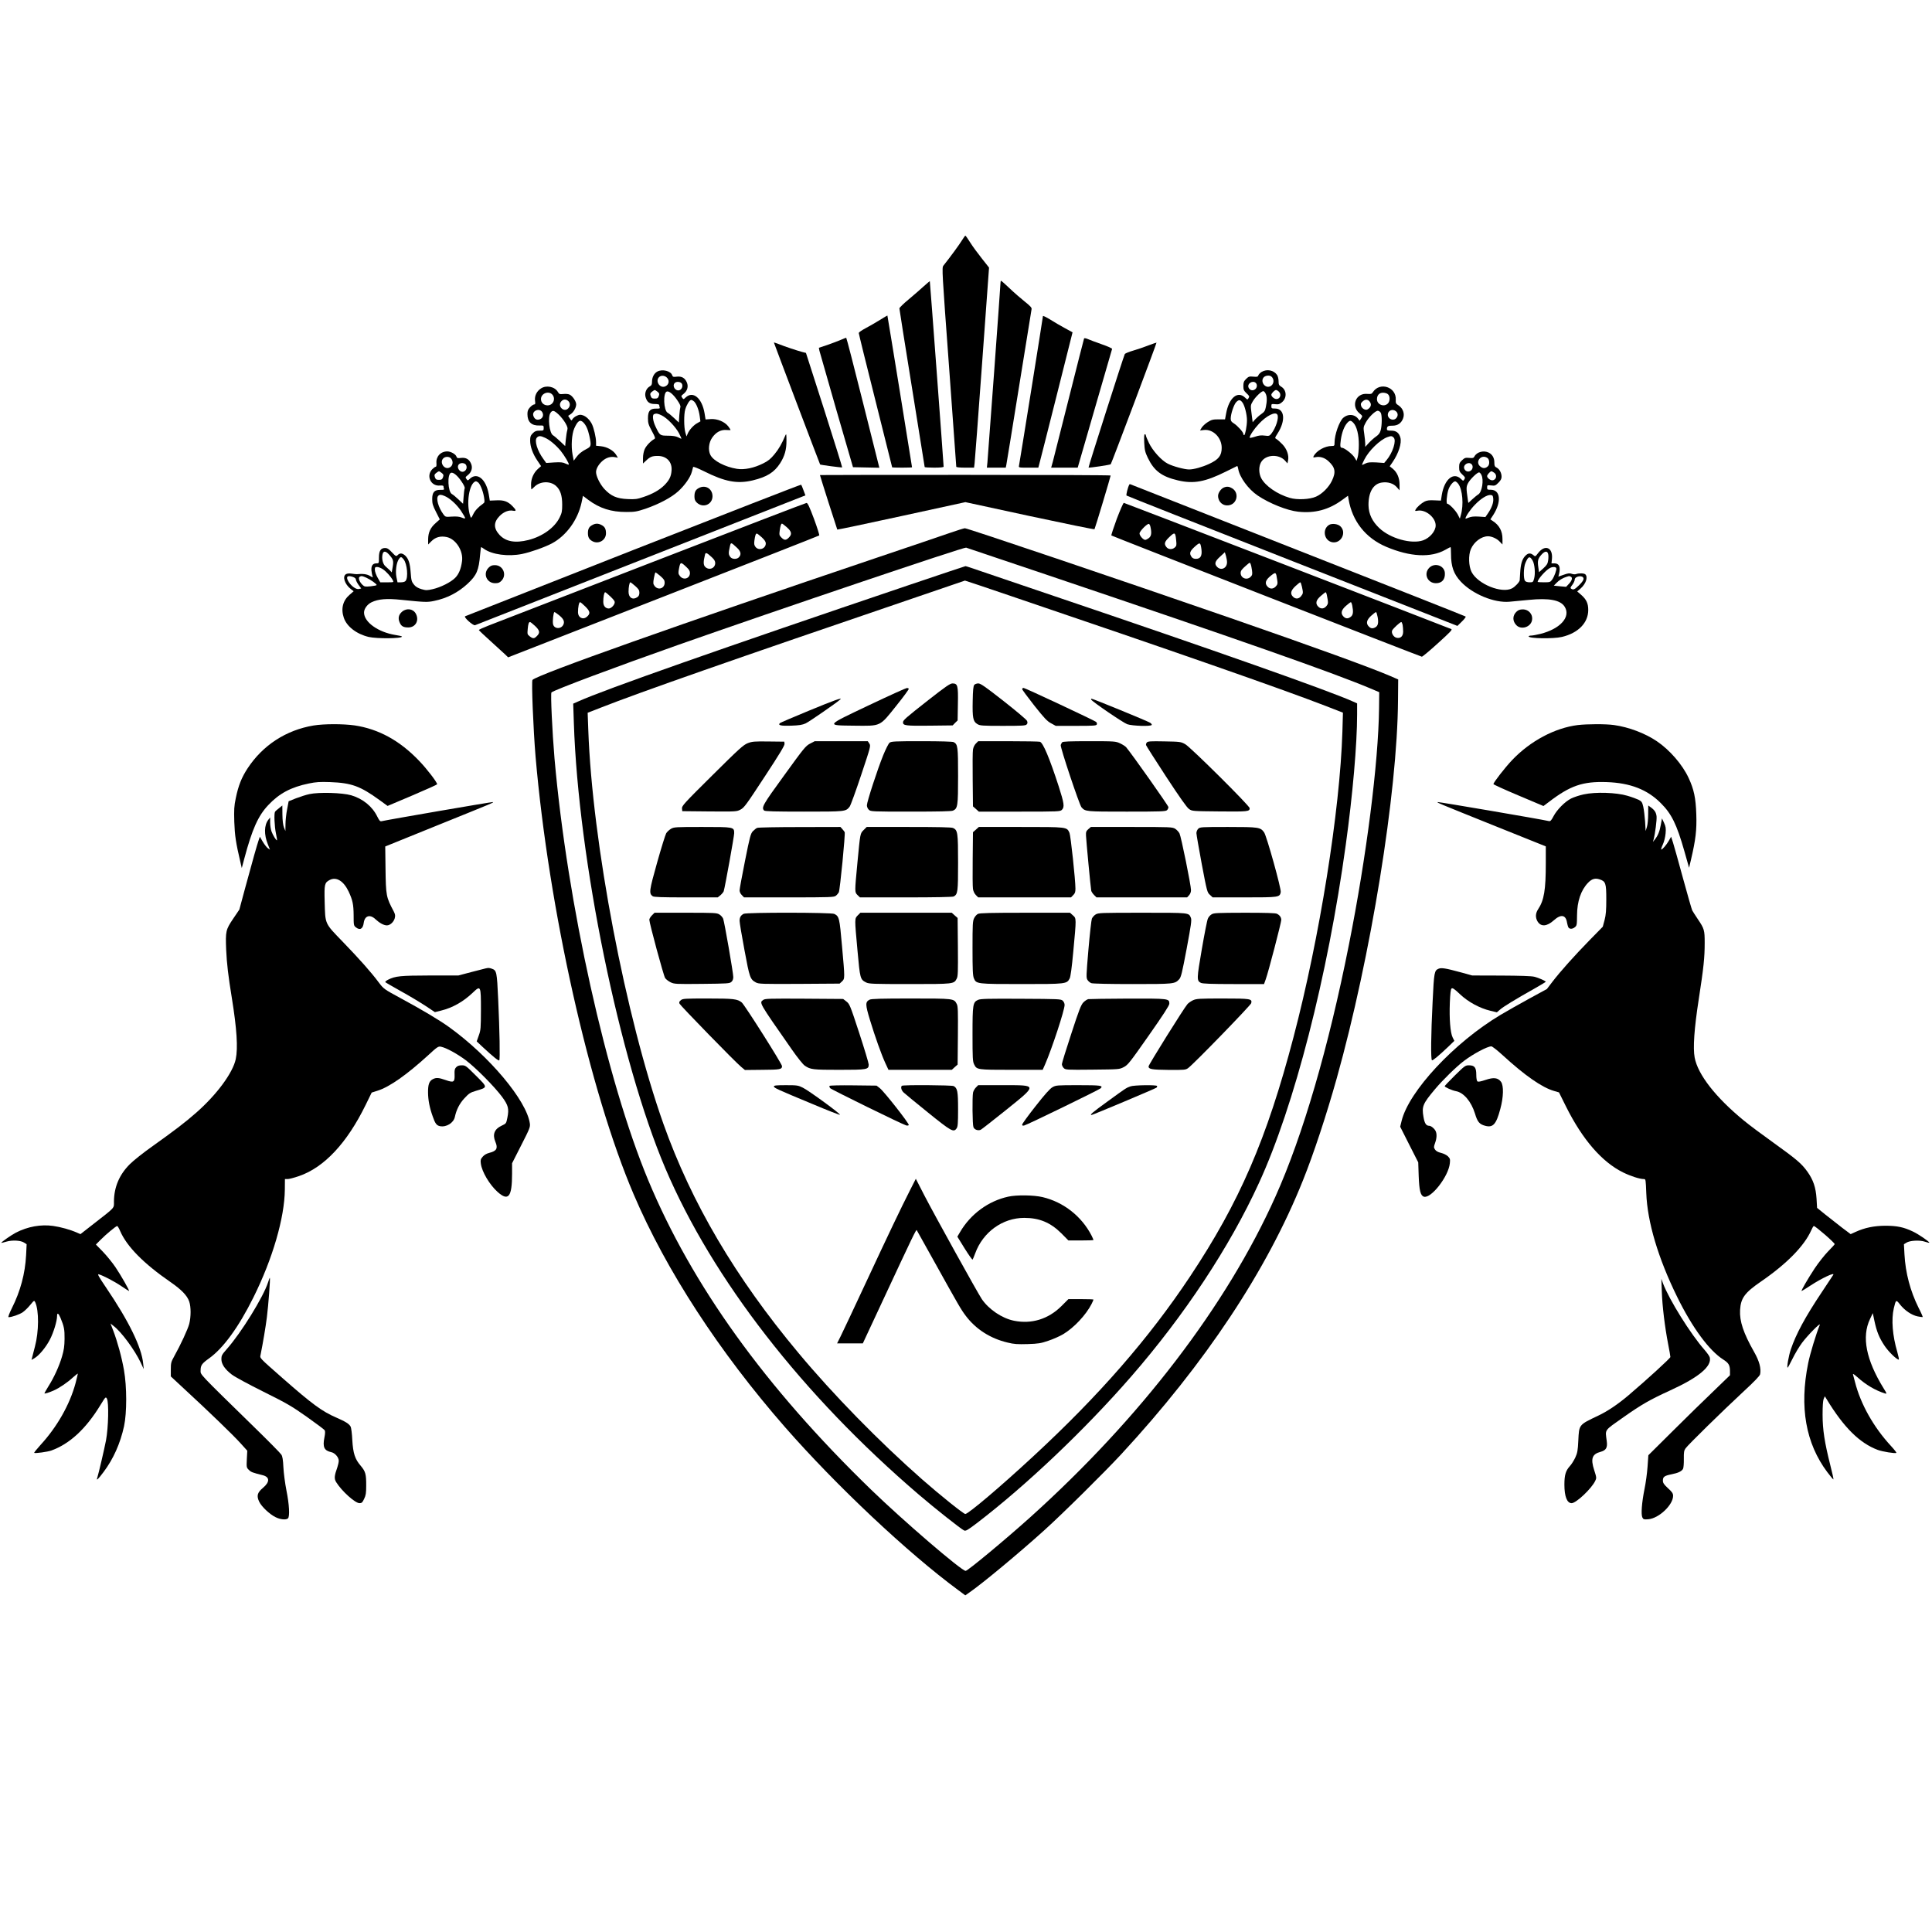 <?xml version="1.0" encoding="UTF-8" standalone="no"?>
<svg
   version="1.0"
   width="2140pt"
   height="2140pt"
   viewBox="0 0 2140 2140"
   preserveAspectRatio="xMidYMid"
   id="svg81"
   sodipodi:docname="atcoder-logo.svg"
   inkscape:version="1.4.1 (93de688d07, 2025-03-30)"
   xmlns:inkscape="http://www.inkscape.org/namespaces/inkscape"
   xmlns:sodipodi="http://sodipodi.sourceforge.net/DTD/sodipodi-0.dtd"
   xmlns="http://www.w3.org/2000/svg"
   xmlns:svg="http://www.w3.org/2000/svg">
  <defs
     id="defs81" />
  <sodipodi:namedview
     id="namedview81"
     pagecolor="#ffffff"
     bordercolor="#000000"
     borderopacity="0.25"
     inkscape:showpageshadow="2"
     inkscape:pageopacity="0.0"
     inkscape:pagecheckerboard="0"
     inkscape:deskcolor="#d1d1d1"
     inkscape:document-units="pt"
     inkscape:zoom="0.21557121"
     inkscape:cx="1152.7514"
     inkscape:cy="1449.637"
     inkscape:window-width="1896"
     inkscape:window-height="1116"
     inkscape:window-x="0"
     inkscape:window-y="0"
     inkscape:window-maximized="1"
     inkscape:current-layer="svg81" />
  <g
     transform="matrix(0.1,0,0,-0.1,-186.778,2228)"
     fill="#000000"
     stroke="none"
     id="g81">
    <path
       d="m 12523,19618 c -26,-44 -134,-191 -206,-281 -17,-22 -15,-61 63,-1120 44,-603 80,-1101 80,-1107 0,-6 39,-10 99,-10 h 98 l 6,48 c 3,26 41,524 83,1107 l 77,1061 -79,100 c -44,55 -102,134 -129,177 -26,42 -51,77 -54,77 -4,0 -20,-24 -38,-52 z"
       id="path1" />
    <path
       d="m 12100,19109 c -36,-33 -111,-98 -167,-145 -57,-47 -103,-92 -103,-100 0,-8 63,-406 140,-883 77,-477 140,-871 140,-874 0,-4 47,-7 105,-7 70,0 105,4 105,11 0,26 -151,2053 -153,2055 -1,1 -31,-25 -67,-57 z"
       id="path2" />
    <path
       d="m 12950,19148 c 0,-29 -138,-1918 -145,-1990 l -6,-58 h 105 104 l 6,28 c 3,15 67,405 141,867 74,462 137,849 139,860 4,16 -12,34 -76,85 -44,35 -120,101 -168,147 -48,46 -90,83 -94,83 -3,0 -6,-10 -6,-22 z"
       id="path3" />
    <path
       d="m 11611,18734 c -47,-29 -118,-70 -158,-91 -40,-21 -73,-44 -73,-52 0,-8 83,-345 185,-749 102,-404 185,-737 185,-739 0,-1 50,-3 110,-3 61,0 110,2 110,4 0,10 -271,1680 -273,1681 -1,1 -40,-22 -86,-51 z"
       id="path4" />
    <path
       d="m 13420,18779 c 0,-14 -258,-1624 -265,-1656 -5,-23 -4,-23 104,-23 h 110 l 10,38 c 6,20 91,357 190,749 l 179,712 -86,47 c -48,26 -122,69 -164,96 -43,26 -78,43 -78,37 z"
       id="path5" />
    <path
       d="m 11180,18515 c -30,-13 -97,-38 -148,-56 l -94,-31 6,-32 c 4,-17 89,-314 189,-661 l 183,-630 146,-3 146,-3 -181,721 c -99,396 -183,720 -186,719 -3,0 -31,-11 -61,-24 z"
       id="path6" />
    <path
       d="m 13876,18532 c -2,-4 -77,-298 -166,-652 -89,-355 -170,-675 -180,-712 l -19,-68 h 147 147 l 189,653 c 104,358 190,657 192,662 2,6 -49,29 -113,51 -65,23 -135,49 -155,58 -20,9 -39,12 -42,8 z"
       id="path7" />
    <path
       d="m 10440,18486 c 0,-5 509,-1349 512,-1351 6,-5 240,-36 244,-32 2,2 -87,288 -198,636 l -203,632 -40,10 c -54,14 -198,62 -262,88 -29,11 -53,19 -53,17 z"
       id="path8" />
    <path
       d="m 14588,18454 c -48,-19 -124,-45 -170,-58 -45,-13 -86,-30 -91,-37 -12,-21 -406,-1253 -402,-1258 6,-5 239,29 246,37 9,10 511,1343 507,1347 -1,1 -42,-13 -90,-31 z"
       id="path9" />
    <path
       d="m 9148,18164 c -35,-19 -58,-63 -58,-112 0,-31 -5,-41 -25,-52 -39,-21 -60,-75 -46,-120 16,-55 44,-75 102,-75 31,0 49,-4 49,-12 0,-6 2,-18 5,-26 5,-11 -4,-14 -39,-13 -68,1 -91,-26 -91,-107 0,-54 6,-72 43,-141 38,-70 41,-81 27,-89 -39,-21 -90,-75 -106,-112 -11,-24 -19,-64 -19,-99 v -60 l 33,31 c 46,44 69,53 130,53 100,0 163,-68 153,-166 -5,-64 -26,-104 -79,-158 -54,-54 -132,-98 -232,-131 -70,-24 -92,-27 -175,-23 -120,5 -185,33 -259,113 -48,53 -91,141 -91,186 0,36 27,84 68,121 43,39 93,54 143,44 l 31,-6 -20,33 c -30,48 -99,87 -166,94 l -56,6 v 41 c 0,51 -25,156 -46,199 -24,47 -63,85 -100,97 -27,9 -40,8 -69,-6 -20,-9 -40,-26 -46,-37 -11,-19 -12,-18 -30,9 l -18,28 27,18 c 33,21 62,73 62,109 0,32 -37,89 -70,107 -15,8 -43,11 -71,8 -42,-4 -47,-2 -62,23 -35,59 -128,78 -188,38 -47,-31 -71,-81 -65,-134 5,-35 3,-43 -10,-43 -9,0 -29,-14 -45,-31 -23,-25 -29,-40 -29,-76 0,-86 45,-129 132,-126 47,1 48,0 48,-28 0,-28 -2,-29 -46,-29 -37,0 -51,-5 -75,-29 -24,-25 -29,-37 -29,-80 0,-67 28,-146 80,-223 l 41,-61 -36,-32 c -47,-43 -75,-107 -75,-172 0,-29 2,-53 4,-53 3,0 18,13 34,29 61,61 173,66 237,10 49,-43 70,-107 70,-209 0,-72 -4,-93 -28,-141 -55,-113 -189,-210 -345,-250 -147,-37 -251,-19 -321,56 -68,74 -67,141 2,211 45,45 101,67 148,57 38,-7 37,6 -5,49 -53,54 -95,70 -180,66 l -73,-3 -11,68 c -29,169 -128,251 -210,174 -23,-22 -24,-22 -38,-2 -13,17 -12,21 15,42 42,33 56,81 37,126 -21,50 -56,71 -111,65 -38,-5 -45,-3 -51,14 -8,27 -63,58 -102,58 -74,0 -127,-58 -120,-131 2,-25 -1,-39 -8,-39 -6,0 -23,-12 -37,-26 -73,-73 -18,-192 83,-182 26,2 40,-1 40,-8 0,-7 2,-19 5,-27 5,-11 -4,-14 -39,-13 -67,1 -91,-26 -91,-103 0,-49 7,-72 42,-141 l 42,-83 -46,-41 c -58,-51 -82,-104 -83,-179 v -58 l 35,35 c 46,47 103,62 172,47 102,-23 185,-155 168,-269 -11,-84 -36,-143 -76,-183 -49,-49 -161,-105 -249,-125 -62,-14 -74,-14 -123,0 -37,11 -64,26 -81,47 -29,35 -33,46 -40,144 -7,95 -23,143 -56,177 -33,32 -62,36 -87,10 -17,-17 -20,-16 -64,30 -34,37 -52,48 -75,48 -49,0 -69,-31 -69,-106 0,-63 0,-64 -27,-64 -42,0 -60,-26 -56,-79 3,-25 8,-54 12,-64 7,-16 4,-15 -29,4 -33,20 -80,26 -145,19 -8,0 -33,2 -56,6 -25,4 -50,2 -63,-5 -44,-24 -16,-112 52,-165 l 32,-25 -44,-38 c -76,-65 -99,-155 -65,-256 33,-97 141,-180 275,-212 92,-21 369,-19 369,4 0,4 -34,12 -75,18 -189,31 -345,142 -345,248 0,42 36,91 83,114 75,36 168,44 329,27 263,-27 289,-28 365,-12 141,29 265,93 370,190 101,94 124,148 139,325 4,45 9,81 11,81 3,0 18,-9 34,-21 88,-62 266,-86 419,-55 97,20 249,74 331,117 160,86 286,259 328,451 l 16,76 58,-44 c 125,-94 255,-136 424,-135 92,0 114,4 211,36 150,52 286,124 362,193 71,64 135,155 151,216 6,23 13,46 14,53 2,7 48,-11 119,-46 233,-117 369,-143 541,-102 158,38 239,89 304,190 50,78 71,152 70,250 0,70 -2,81 -11,61 -40,-95 -74,-154 -122,-212 -43,-52 -70,-74 -125,-101 -102,-51 -207,-73 -291,-60 -131,21 -260,88 -293,153 -28,53 -19,138 19,192 42,61 97,90 157,85 26,-2 47,-2 47,1 0,3 -12,21 -26,40 -40,51 -121,85 -193,80 l -58,-4 -11,68 c -29,170 -128,252 -210,175 -23,-22 -24,-22 -38,-2 -13,17 -12,21 15,42 42,33 56,81 37,126 -21,50 -56,71 -111,65 -38,-5 -45,-3 -51,14 -15,49 -110,73 -166,42 z m 114,-75 c 24,-32 11,-75 -29,-90 -56,-21 -108,57 -67,102 25,27 72,21 96,-12 z m 159,-60 c 14,-27 -1,-64 -30,-72 -44,-11 -81,49 -49,81 20,20 66,14 79,-9 z m -270,-88 c 20,-16 22,-23 14,-47 -9,-24 -16,-29 -45,-29 -29,0 -36,5 -45,29 -8,24 -6,31 14,47 13,10 27,19 31,19 4,0 18,-9 31,-19 z m 216,-90 c 29,-41 42,-69 37,-80 -3,-9 -9,-51 -12,-94 l -5,-77 -51,48 c -28,27 -61,54 -73,60 -44,24 -53,219 -10,235 24,9 71,-29 114,-92 z m -1382,59 c 42,-46 10,-120 -52,-120 -42,0 -73,30 -73,70 0,62 84,95 125,50 z m 183,-78 c 17,-22 15,-52 -5,-74 -46,-51 -123,20 -80,74 23,30 60,30 85,0 z m 1388,1 c 27,-27 53,-95 62,-161 l 8,-59 -33,-19 c -41,-21 -91,-76 -108,-118 l -13,-30 -13,44 c -16,56 -17,202 -1,255 16,53 48,105 66,105 8,0 22,-8 32,-17 z m -1680,-122 c 16,-32 3,-64 -30,-76 -33,-11 -57,2 -70,38 -21,59 73,94 100,38 z m 179,-22 c 25,-23 58,-65 75,-94 24,-42 28,-57 21,-82 -5,-16 -12,-62 -16,-102 l -7,-72 -57,54 c -31,29 -66,59 -77,65 -41,22 -62,202 -28,250 22,31 38,28 89,-19 z m 1142,-10 c 60,-29 152,-124 192,-198 17,-33 29,-61 26,-61 -3,0 -20,8 -38,17 -22,11 -57,17 -110,17 -90,1 -90,1 -138,101 -30,62 -38,130 -16,138 23,10 41,7 84,-14 z m -868,-78 c 31,-31 51,-77 67,-149 23,-110 21,-118 -33,-146 -52,-26 -87,-55 -119,-100 l -21,-29 -13,67 c -18,94 -9,228 19,291 38,85 64,102 100,66 z m -424,-170 c 52,-23 119,-80 172,-143 43,-53 98,-146 91,-154 -3,-2 -20,3 -38,12 -25,13 -51,16 -122,12 l -90,-6 -30,42 c -69,93 -104,208 -73,239 21,22 40,21 90,-2 z m -1042,-228 c 31,-36 21,-88 -21,-104 -55,-21 -106,58 -66,102 21,24 66,25 87,2 z m 167,-73 c 14,-26 5,-57 -21,-71 -43,-23 -92,44 -57,79 20,20 66,15 78,-8 z m -269,-89 c 20,-16 22,-23 14,-47 -9,-24 -16,-29 -45,-29 -29,0 -36,5 -45,29 -8,24 -6,31 14,47 13,10 27,19 31,19 4,0 18,-9 31,-19 z m 216,-90 c 28,-40 42,-70 38,-80 -4,-9 -9,-51 -12,-94 l -6,-77 -51,48 c -28,27 -61,54 -73,60 -44,24 -53,219 -10,235 24,9 71,-29 114,-92 z m 182,-11 c 24,-12 58,-93 70,-166 9,-55 8,-60 -12,-74 -52,-37 -87,-74 -108,-117 -21,-43 -23,-45 -31,-24 -50,137 -14,372 60,390 2,1 11,-3 21,-9 z m -366,-154 c 57,-24 133,-93 181,-164 25,-38 46,-74 46,-80 0,-7 -14,-5 -37,5 -27,11 -58,14 -110,11 -70,-5 -72,-4 -93,24 -57,77 -85,179 -58,206 15,15 31,15 71,-2 z m -621,-643 c 52,-56 57,-72 46,-140 l -11,-63 -21,23 c -12,12 -34,32 -48,44 -29,24 -44,84 -33,133 8,38 33,39 67,3 z m 167,-59 c 39,-50 53,-201 21,-239 -7,-9 -29,-15 -51,-15 h -38 l -12,58 c -13,64 -1,157 26,198 20,30 29,30 54,-2 z m -230,-109 c 38,-26 87,-80 110,-122 12,-23 11,-23 -63,-23 h -76 l -30,53 c -16,28 -30,67 -30,85 0,28 3,32 25,32 14,0 43,-11 64,-25 z m -330,-86 c 19,-7 31,-18 31,-28 0,-10 13,-36 29,-59 l 30,-40 -25,-6 c -30,-8 -83,30 -115,80 -34,56 -15,76 50,53 z m 149,-9 c 46,-21 112,-68 112,-80 0,-4 -30,-10 -66,-14 -60,-6 -69,-5 -90,15 -34,32 -51,78 -33,90 20,12 28,11 77,-11 z"
       id="path10" />
    <path
       d="m 15843,18161 c -17,-11 -34,-28 -37,-39 -6,-16 -14,-18 -56,-14 -44,4 -52,2 -80,-26 -25,-25 -30,-38 -30,-78 0,-40 5,-51 35,-80 32,-29 34,-36 23,-53 -12,-20 -13,-20 -38,4 -83,80 -179,0 -211,-175 l -12,-65 h -72 c -62,0 -78,-4 -119,-30 -26,-16 -56,-44 -67,-61 l -19,-32 43,5 c 101,12 197,-84 197,-197 0,-87 -34,-130 -140,-179 -76,-35 -169,-61 -221,-61 -51,0 -178,34 -236,64 -69,34 -168,144 -209,230 -19,39 -34,76 -34,83 0,7 -5,13 -11,13 -8,0 -10,-28 -7,-94 4,-82 10,-105 40,-168 69,-143 153,-207 333,-249 174,-41 302,-17 535,99 63,31 118,58 121,60 4,1 9,-13 12,-32 15,-92 111,-224 216,-295 127,-86 326,-166 448,-179 184,-20 341,22 490,132 l 62,45 6,-37 c 41,-245 189,-432 418,-529 265,-112 494,-123 654,-33 29,17 55,30 58,30 3,0 5,-34 5,-75 0,-140 29,-222 108,-307 130,-139 372,-239 541,-223 31,3 126,12 211,20 227,23 354,-1 400,-77 68,-112 -49,-243 -268,-299 -41,-10 -88,-19 -104,-19 -15,0 -28,-4 -28,-9 0,-24 271,-29 369,-6 180,43 291,156 291,298 0,74 -20,116 -77,167 l -45,39 37,32 c 59,52 84,126 53,157 -13,13 -72,15 -103,3 -10,-4 -32,-3 -47,3 -23,9 -41,7 -89,-10 l -60,-21 8,31 c 18,76 1,116 -52,116 h -32 l 5,50 c 12,126 -77,163 -153,64 -31,-41 -32,-41 -54,-22 -33,26 -59,23 -91,-12 -33,-35 -49,-91 -54,-185 -2,-38 -4,-75 -5,-82 -2,-20 -52,-73 -85,-90 -115,-60 -379,47 -448,181 -33,64 -37,187 -8,254 35,81 117,142 190,142 41,0 98,-26 127,-57 l 33,-34 v 61 c 0,88 -36,154 -110,201 l -24,16 32,49 c 93,145 80,279 -27,279 -38,0 -41,2 -41,26 0,26 2,26 45,22 41,-5 47,-3 80,30 25,25 35,44 35,66 0,42 -22,84 -54,101 -22,11 -26,20 -26,57 0,50 -21,88 -61,109 -56,28 -132,9 -159,-41 -10,-19 -18,-21 -59,-17 -41,4 -50,1 -79,-26 -27,-26 -32,-37 -32,-77 0,-42 5,-52 35,-81 32,-29 34,-36 23,-53 -12,-20 -13,-20 -38,4 -83,80 -183,-3 -212,-176 l -10,-64 -73,3 c -54,3 -82,-1 -107,-13 -38,-20 -85,-61 -100,-89 -9,-17 -7,-18 20,-13 88,18 202,-74 202,-163 0,-63 -64,-138 -139,-165 -129,-45 -364,20 -486,136 -78,74 -117,156 -119,251 -2,145 52,239 147,253 67,10 130,-9 167,-52 l 30,-34 v 62 c 0,75 -26,136 -75,177 l -34,27 31,45 c 68,99 104,213 87,273 -15,53 -46,77 -101,77 -39,0 -48,3 -48,18 0,30 14,38 62,37 57,0 97,27 117,80 20,51 0,110 -48,143 -32,20 -35,27 -33,65 8,140 -176,201 -253,84 -13,-21 -21,-23 -63,-20 -126,12 -184,-134 -86,-215 35,-29 36,-30 19,-56 l -17,-26 -19,24 c -39,50 -112,53 -163,8 -44,-40 -96,-187 -96,-274 0,-36 -2,-38 -32,-38 -75,0 -167,-52 -199,-111 -8,-17 -6,-18 20,-13 50,10 100,-5 142,-43 77,-70 86,-122 40,-218 -35,-73 -108,-146 -176,-176 -69,-31 -209,-38 -290,-14 -139,40 -273,133 -318,220 -27,53 -28,129 -1,175 50,88 201,95 270,13 l 22,-26 7,32 c 12,57 -13,129 -64,181 -25,26 -55,52 -65,57 -19,10 -18,13 12,60 93,144 80,278 -27,278 -38,0 -41,2 -41,26 0,25 2,26 43,22 36,-4 48,-1 75,22 57,48 52,136 -9,172 -25,15 -29,24 -29,61 0,23 -7,54 -16,68 -36,54 -113,69 -171,35 z m 103,-49 c 42,-28 35,-95 -13,-113 -56,-21 -108,57 -67,102 17,19 59,25 80,11 z m -168,-74 c 19,-19 14,-55 -9,-71 -26,-19 -58,-10 -71,19 -20,44 46,86 80,52 z m 254,-95 c 33,-30 17,-83 -26,-83 -23,0 -56,27 -56,47 0,16 36,53 52,53 6,0 20,-7 30,-17 z m -145,-24 c 16,-30 16,-82 2,-148 -8,-41 -17,-54 -50,-77 -22,-15 -52,-42 -68,-59 l -28,-32 -12,94 c -12,93 -12,94 13,137 29,50 102,119 119,113 7,-2 18,-14 24,-28 z m 1355,-6 c 24,-22 24,-77 -2,-103 -42,-42 -120,-12 -120,48 0,45 26,72 67,72 20,0 45,-7 55,-17 z m -195,-94 c 13,-26 2,-53 -30,-73 -23,-15 -65,8 -73,40 -6,22 -2,32 20,50 31,27 64,21 83,-17 z m -1416,1 c 24,-33 49,-132 49,-195 0,-63 -20,-165 -31,-165 -5,0 -9,6 -9,13 0,20 -65,92 -105,117 -29,18 -35,28 -35,55 0,49 35,154 61,181 28,29 46,28 70,-6 z m 1701,-97 c 22,-20 23,-51 1,-75 -31,-35 -93,-10 -93,38 0,48 55,70 92,37 z m -170,-15 c 15,-28 14,-139 -1,-194 -8,-30 -22,-49 -51,-69 -22,-15 -58,-47 -80,-71 l -40,-44 v 35 c 0,19 -5,68 -11,109 -11,72 -10,76 17,126 32,59 105,130 133,130 11,0 26,-10 33,-22 z m -1146,-20 c 21,-33 -15,-146 -67,-213 -20,-24 -25,-26 -73,-20 -38,5 -66,2 -109,-13 -31,-10 -57,-15 -57,-10 0,24 47,94 102,153 83,90 182,139 204,103 z m 843,-92 c 38,-40 61,-135 60,-244 0,-54 -6,-115 -13,-137 l -12,-40 -23,38 c -22,37 -113,107 -138,107 -21,0 -23,17 -13,91 11,79 39,151 72,186 27,29 39,29 67,-1 z m 446,-163 c 33,-32 -10,-168 -79,-250 l -26,-31 -88,6 c -69,3 -95,1 -120,-12 -17,-9 -34,-16 -37,-16 -3,0 8,27 25,59 49,99 174,220 255,249 42,15 51,14 70,-5 z m 1040,-227 c 22,-16 25,-71 4,-90 -26,-26 -55,-27 -82,-5 -68,52 9,146 78,95 z m -177,-68 c 19,-19 14,-55 -9,-71 -26,-19 -58,-10 -71,19 -20,44 46,86 80,52 z m 250,-94 c 38,-26 23,-84 -22,-84 -23,0 -56,27 -56,47 0,14 35,53 48,53 4,0 18,-7 30,-16 z m -141,-25 c 28,-54 7,-188 -34,-215 -15,-9 -45,-34 -69,-56 l -42,-39 -6,38 c -18,126 -18,140 2,180 23,45 107,126 125,120 7,-2 18,-14 24,-28 z m -256,-99 c 47,-64 61,-233 28,-345 l -11,-40 -23,46 c -24,45 -95,119 -116,119 -14,0 -7,92 11,152 13,46 57,100 78,96 8,-2 23,-14 33,-28 z m 387,-164 c 4,-44 -17,-101 -58,-161 l -29,-42 -73,5 c -53,3 -84,0 -111,-11 -20,-9 -37,-14 -37,-11 0,21 53,100 104,152 66,69 136,113 176,109 21,-2 25,-8 28,-41 z m 608,-612 c 4,-14 4,-46 0,-71 -5,-37 -14,-52 -53,-88 l -48,-43 -8,56 c -10,69 -5,93 34,137 37,42 66,46 75,9 z m -172,-73 c 23,-40 32,-142 17,-198 -11,-41 -13,-43 -50,-43 -23,0 -44,6 -51,16 -19,22 -17,150 4,198 32,75 48,81 80,27 z m 262,-84 c 6,-17 -20,-91 -46,-128 -20,-27 -25,-29 -91,-29 -38,0 -69,2 -69,5 0,28 87,127 135,153 27,15 65,15 71,-1 z m 158,-93 c 25,-10 19,-41 -16,-79 l -33,-35 -68,6 -68,7 28,29 c 29,31 70,56 113,69 14,4 26,8 27,8 1,1 8,-2 17,-5 z m 144,-21 c 2,-16 -11,-37 -47,-73 -51,-50 -65,-57 -90,-41 -11,7 -9,15 13,43 14,19 26,44 26,56 0,41 92,55 98,15 z"
       id="path11" />
    <path
       d="m 10950,17018 c 0,-8 189,-600 192,-604 3,-2 323,65 712,150 l 707,154 712,-154 c 392,-84 715,-150 718,-146 6,7 179,583 179,595 0,4 -724,7 -1610,7 -885,0 -1610,-1 -1610,-2 z"
       id="path12" />
    <path
       d="m 8885,16189 c -1017,-401 -1857,-731 -1865,-735 -21,-8 88,-107 110,-99 8,3 835,328 1837,722 l 1822,716 -21,56 c -11,31 -23,59 -27,62 -3,3 -838,-322 -1856,-722 z"
       id="path13" />
    <path
       d="m 14377,16913 c -16,-28 -38,-116 -31,-122 5,-5 832,-331 1837,-726 l 1828,-718 49,48 c 28,27 47,52 42,56 -4,4 -839,334 -1857,734 -1017,400 -1853,729 -1857,731 -4,2 -9,1 -11,-3 z"
       id="path14" />
    <path
       d="m 9608,16874 c -36,-19 -48,-43 -48,-94 0,-30 6,-47 24,-65 68,-68 176,-25 176,69 -1,83 -79,130 -152,90 z"
       id="path15" />
    <path
       d="m 15424,16880 c -32,-13 -64,-59 -64,-92 0,-69 56,-117 123,-104 90,17 112,139 33,187 -33,20 -58,23 -92,9 z"
       id="path16" />
    <path
       d="m 9085,16050 c -935,-362 -1749,-677 -1808,-700 -59,-23 -107,-45 -105,-49 2,-5 59,-59 128,-121 69,-63 141,-129 161,-147 l 35,-34 1720,672 c 945,369 1722,674 1726,678 4,4 -22,86 -58,184 -50,133 -70,177 -83,176 -9,0 -781,-297 -1716,-659 z m 1499,389 c 53,-47 59,-77 21,-114 -31,-32 -50,-31 -82,1 -23,23 -25,31 -19,75 8,56 15,79 26,79 4,0 28,-18 54,-41 z m -279,-110 c 32,-30 45,-49 45,-69 0,-58 -76,-84 -113,-39 -15,19 -18,33 -13,71 8,58 15,78 27,78 5,0 30,-19 54,-41 z m -272,-118 c 41,-39 48,-73 20,-103 -23,-26 -78,-24 -97,4 -19,27 -20,41 -5,108 12,57 11,57 82,-9 z m -280,-104 c 26,-24 37,-43 37,-63 0,-59 -68,-86 -111,-43 -21,21 -22,55 -2,136 6,27 20,22 76,-30 z m -279,-111 c 26,-24 36,-42 36,-63 0,-63 -74,-84 -112,-32 -18,24 -19,31 -8,87 14,70 19,70 84,8 z m -291,-97 c 38,-33 47,-47 47,-73 0,-65 -73,-88 -112,-36 -16,22 -17,32 -7,88 6,34 14,62 18,62 3,0 27,-18 54,-41 z m -279,-110 c 37,-33 46,-47 46,-74 0,-24 -7,-39 -22,-49 -51,-36 -98,-7 -98,59 0,52 10,105 20,105 4,0 28,-18 54,-41 z m -273,-118 c 42,-41 50,-53 44,-73 -8,-28 -41,-58 -64,-58 -37,0 -61,29 -61,74 0,56 10,106 21,106 5,0 32,-22 60,-49 z m -279,-110 c 54,-54 57,-78 16,-113 -43,-37 -98,-9 -98,50 0,57 11,112 23,112 5,0 32,-22 59,-49 z m -296,-92 c 51,-40 67,-70 54,-103 -21,-56 -102,-57 -116,-1 -8,31 4,135 15,135 5,0 26,-14 47,-31 z m -262,-122 c 53,-50 58,-76 21,-112 -30,-31 -44,-31 -80,-3 -26,20 -27,25 -22,79 5,59 12,79 26,79 5,0 29,-19 55,-43 z"
       id="path17" />
    <path
       d="m 14238,16533 c -36,-98 -63,-181 -60,-184 9,-8 3423,-1341 3439,-1343 7,0 87,66 178,149 136,123 163,151 148,157 -93,39 -3619,1398 -3627,1398 -6,0 -41,-80 -78,-177 z m 373,-89 c 15,-67 10,-102 -17,-123 -15,-12 -33,-21 -41,-21 -22,0 -63,47 -63,71 0,25 86,112 104,106 6,-2 14,-17 17,-33 z m 285,-151 c 5,-51 4,-60 -15,-77 -28,-25 -71,-24 -93,4 -29,36 -22,60 34,113 59,56 65,53 74,-40 z m 280,-100 c 8,-70 -11,-103 -61,-103 -24,0 -39,7 -49,22 -27,39 -19,63 36,113 58,52 63,50 74,-32 z m 283,-138 c 2,-67 -64,-100 -109,-55 -34,34 -25,63 33,115 l 52,48 12,-39 c 6,-22 12,-53 12,-69 z m 277,-94 c 5,-41 3,-52 -15,-70 -42,-42 -112,-15 -111,44 1,24 12,39 64,84 38,33 40,33 47,12 5,-11 11,-43 15,-70 z m 279,-105 c 7,-41 4,-50 -16,-72 -27,-29 -62,-31 -89,-4 -38,38 -25,77 38,126 52,40 54,39 67,-50 z m 274,-76 c 15,-68 14,-73 -10,-104 -25,-31 -61,-34 -89,-6 -33,33 -26,68 26,117 26,24 50,43 55,43 4,0 12,-23 18,-50 z m 275,-87 c 18,-91 18,-98 -4,-126 -26,-32 -62,-35 -90,-7 -35,35 -26,73 28,119 26,23 50,41 54,41 3,0 9,-12 12,-27 z m 282,-120 c 14,-70 10,-104 -15,-124 -30,-24 -56,-24 -81,1 -35,35 -26,73 26,119 26,23 50,41 55,41 4,0 11,-17 15,-37 z m 282,-130 c 11,-64 3,-96 -27,-112 -29,-16 -49,-13 -71,9 -34,34 -26,72 25,119 24,22 49,41 54,41 5,0 13,-26 19,-57 z m 276,-84 c 3,-17 6,-51 6,-75 0,-52 -30,-79 -74,-68 -34,8 -61,56 -47,82 12,23 88,92 100,92 5,0 11,-14 15,-31 z"
       id="path18" />
    <path
       d="m 8428,16464 c -35,-18 -48,-43 -48,-89 0,-47 14,-71 52,-91 67,-35 148,13 148,88 0,50 -13,74 -50,93 -36,19 -67,19 -102,-1 z"
       id="path19" />
    <path
       d="m 16591,16467 c -80,-47 -58,-175 33,-193 98,-18 163,108 91,176 -28,27 -91,35 -124,17 z"
       id="path20" />
    <path
       d="m 12380,16374 c -85,-30 -434,-148 -775,-263 -2237,-755 -3776,-1301 -3839,-1362 -13,-12 9,-551 34,-849 145,-1683 597,-3704 1087,-4850 359,-841 947,-1744 1678,-2580 566,-646 1355,-1389 1918,-1804 l 77,-57 43,30 c 140,96 550,436 832,691 197,177 669,644 855,845 928,1004 1612,2034 2011,3033 118,293 259,721 373,1127 378,1349 672,3163 679,4188 l 2,231 -90,39 c -211,91 -832,317 -1770,642 -1227,425 -2913,995 -2940,994 -11,-1 -90,-25 -175,-55 z m 1104,-468 c 2089,-705 3130,-1070 3557,-1249 l 104,-44 -2,-179 c -7,-602 -139,-1640 -334,-2619 -225,-1136 -511,-2116 -814,-2790 -540,-1205 -1495,-2453 -2720,-3555 -281,-252 -687,-589 -711,-590 -45,-1 -695,558 -1049,901 -1171,1135 -1981,2261 -2467,3426 -463,1112 -896,3061 -1038,4670 -25,293 -45,722 -34,733 26,26 715,284 1399,525 1119,394 3170,1087 3194,1079 8,-3 420,-141 915,-308 z"
       id="path21" />
    <path
       d="M 11940,15801 C 9861,15098 8567,14643 8276,14512 l -59,-26 7,-211 c 49,-1515 506,-3742 1013,-4935 522,-1227 1522,-2515 2809,-3616 171,-147 468,-382 500,-396 19,-9 38,2 141,80 548,419 1197,1035 1708,1622 591,679 1092,1436 1417,2145 392,851 762,2292 962,3745 77,554 126,1118 126,1446 v 123 l -47,21 c -266,120 -1554,574 -3313,1169 -344,117 -703,239 -798,271 -95,33 -176,60 -180,59 -4,0 -284,-94 -622,-208 z m 1131,-125 c 1799,-610 2986,-1024 3485,-1217 l 187,-73 -6,-210 c -27,-874 -252,-2284 -542,-3386 -295,-1126 -599,-1828 -1146,-2650 -455,-684 -1005,-1315 -1735,-1990 -359,-333 -721,-640 -754,-640 -19,0 -287,215 -480,385 -473,416 -984,938 -1369,1400 -697,834 -1184,1661 -1495,2537 -419,1183 -788,3116 -832,4363 l -7,190 149,58 c 435,171 1463,531 3459,1211 314,107 571,195 571,195 1,1 233,-77 515,-173 z"
       id="path22" />
    <path
       d="m 12155,14529 c -262,-206 -285,-226 -285,-251 0,-35 32,-39 295,-36 l 255,3 27,28 28,27 3,181 c 4,207 -2,229 -61,229 -26,-1 -74,-34 -262,-181 z"
       id="path23" />
    <path
       d="m 12659,14693 c -10,-12 -15,-59 -17,-177 -4,-187 4,-228 51,-256 29,-18 52,-20 283,-20 216,0 253,2 264,16 10,10 11,22 4,39 -5,13 -120,110 -259,219 -204,160 -256,196 -281,196 -17,0 -38,-7 -45,-17 z"
       id="path24" />
    <path
       d="m 11500,14472 c -494,-235 -488,-226 -172,-230 303,-3 280,-14 468,221 79,98 141,183 138,188 -3,5 -13,9 -22,8 -9,0 -195,-84 -412,-187 z"
       id="path25" />
    <path
       d="m 13190,14647 c 0,-7 61,-89 134,-182 112,-141 144,-175 187,-197 l 51,-28 h 224 c 199,0 225,2 231,16 4,10 -1,22 -10,29 -30,21 -785,375 -801,375 -9,0 -16,-6 -16,-13 z"
       id="path26" />
    <path
       d="m 10830,14409 c -173,-71 -319,-134 -324,-139 -24,-24 13,-32 126,-28 87,3 124,9 159,25 36,16 339,225 384,265 30,26 -64,-7 -345,-123 z"
       id="path27" />
    <path
       d="m 13954,14531 c 16,-26 355,-257 400,-273 56,-19 260,-26 271,-8 3,5 -5,16 -17,24 -27,18 -632,266 -648,266 -6,0 -9,-4 -6,-9 z"
       id="path28" />
    <path
       d="m 10150,14048 c -48,-19 -93,-59 -393,-357 -311,-308 -338,-338 -335,-366 l 3,-30 301,-3 c 298,-2 301,-2 345,21 40,21 65,56 266,363 162,246 222,346 221,364 l -3,25 -175,2 c -157,2 -181,0 -230,-19 z"
       id="path29" />
    <path
       d="m 10840,14043 c -49,-26 -69,-51 -286,-351 -237,-326 -255,-357 -222,-390 9,-9 121,-12 440,-12 465,0 463,0 507,55 11,15 68,172 127,349 106,318 108,324 91,350 l -17,26 h -294 -294 z"
       id="path30" />
    <path
       d="m 11721,14053 c -12,-10 -43,-72 -70,-138 -64,-157 -181,-517 -181,-555 0,-17 9,-38 22,-50 21,-19 33,-20 464,-20 310,0 451,3 468,11 52,24 56,50 56,384 0,325 -3,350 -49,375 -13,6 -144,10 -354,10 -304,0 -337,-2 -356,-17 z"
       id="path31" />
    <path
       d="m 12677,14044 c -16,-16 -28,-42 -32,-67 -4,-23 -5,-174 -3,-335 l 3,-294 33,-29 32,-29 h 450 c 437,0 451,1 470,20 31,31 25,71 -35,259 -102,314 -174,486 -209,495 -11,3 -170,6 -352,6 h -331 z"
       id="path32" />
    <path
       d="m 13633,14058 c -6,-7 -13,-21 -16,-30 -8,-22 207,-664 230,-690 43,-48 46,-48 502,-48 377,0 431,2 445,16 9,8 16,24 16,34 0,15 -411,597 -469,664 -9,10 -38,29 -66,42 -49,23 -57,24 -341,24 -222,0 -294,-3 -301,-12 z"
       id="path33" />
    <path
       d="m 14571,14056 c -7,-8 -11,-21 -9,-29 2,-8 102,-165 222,-349 154,-235 230,-342 254,-359 35,-24 37,-24 340,-27 312,-3 332,-1 332,36 0,26 -655,676 -714,709 -50,27 -55,28 -232,31 -152,3 -182,1 -193,-12 z"
       id="path34" />
    <path
       d="m 9299,13099 c -20,-12 -43,-34 -52,-49 -9,-15 -55,-162 -101,-326 -88,-313 -91,-340 -49,-371 13,-10 103,-13 369,-13 h 352 l 31,25 c 16,14 32,34 35,43 14,44 116,610 116,643 0,69 -3,69 -355,69 -296,0 -312,-1 -346,-21 z"
       id="path35" />
    <path
       d="m 10255,13110 c -11,-4 -32,-21 -48,-37 -24,-26 -33,-57 -87,-328 -33,-165 -60,-312 -60,-327 0,-17 10,-39 25,-53 l 24,-25 h 498 c 457,0 500,2 519,18 12,9 27,27 33,38 13,27 74,651 65,667 -4,7 -16,22 -27,35 l -20,22 -451,-1 c -248,0 -460,-4 -471,-9 z"
       id="path36" />
    <path
       d="m 11435,13087 c -40,-40 -38,-29 -70,-364 -31,-329 -31,-324 1,-357 l 27,-26 h 509 c 330,0 516,4 529,10 46,25 49,50 49,375 0,334 -4,360 -56,384 -17,8 -164,11 -490,11 h -466 z"
       id="path37" />
    <path
       d="m 12678,13091 -33,-29 -3,-294 c -2,-161 -1,-312 3,-335 4,-25 16,-51 32,-67 l 26,-26 h 514 514 l 24,25 c 20,19 25,34 25,72 0,97 -53,589 -66,618 -30,66 -22,65 -538,65 h -466 z"
       id="path38" />
    <path
       d="m 13923,13096 c -24,-21 -28,-31 -26,-73 3,-64 52,-582 58,-609 2,-11 17,-33 31,-47 l 27,-27 h 502 502 l 21,23 c 14,15 22,36 22,58 0,54 -109,590 -127,627 -9,18 -31,41 -48,52 -31,19 -52,20 -483,20 h -451 z"
       id="path39" />
    <path
       d="m 15140,13100 c -11,-11 -20,-32 -20,-48 0,-15 27,-169 59,-342 58,-307 61,-316 91,-342 l 30,-28 h 353 c 385,0 389,1 401,58 8,34 -156,622 -184,662 -41,57 -58,60 -399,60 -298,0 -312,-1 -331,-20 z"
       id="path40" />
    <path
       d="m 9089,12141 c -16,-16 -29,-38 -29,-48 0,-37 158,-621 175,-646 9,-14 36,-35 60,-47 41,-20 56,-21 348,-18 284,3 306,4 326,22 14,12 21,31 21,54 0,46 -98,609 -112,646 -6,15 -25,37 -42,47 -29,18 -56,19 -374,19 h -344 z"
       id="path41" />
    <path
       d="m 10105,12158 c -32,-17 -45,-39 -45,-78 0,-20 24,-165 54,-324 57,-308 63,-323 126,-358 33,-17 61,-18 482,-16 l 446,3 26,24 c 33,31 33,30 0,396 -27,309 -31,325 -85,352 -32,17 -974,18 -1004,1 z"
       id="path42" />
    <path
       d="m 11369,12141 c -36,-37 -36,-29 -3,-391 28,-311 30,-319 95,-352 31,-16 75,-18 482,-18 492,0 491,0 522,60 14,26 15,77 13,351 l -3,321 -33,29 -32,29 h -506 -506 z"
       id="path43" />
    <path
       d="m 12700,12157 c -14,-7 -33,-28 -42,-47 -16,-31 -18,-69 -18,-333 0,-239 3,-305 15,-333 26,-63 31,-64 531,-64 492,0 498,1 530,62 10,19 24,121 40,296 35,375 35,369 -4,403 l -32,29 h -498 c -377,0 -503,-3 -522,-13 z"
       id="path44" />
    <path
       d="m 14004,12151 c -17,-10 -36,-32 -42,-47 -6,-16 -23,-169 -38,-341 -25,-295 -26,-314 -10,-338 9,-14 28,-30 42,-35 15,-6 206,-10 455,-10 463,0 469,1 518,53 21,23 32,69 83,339 49,263 57,317 47,341 -24,59 -10,57 -539,57 -457,0 -487,-1 -516,-19 z"
       id="path45" />
    <path
       d="m 15288,12152 c -16,-9 -34,-30 -41,-47 -8,-16 -38,-169 -67,-338 -57,-331 -58,-350 -10,-374 19,-9 112,-13 362,-13 h 337 l 19,53 c 27,72 172,628 172,658 -1,28 -16,51 -47,67 -15,9 -121,12 -360,12 -301,-1 -341,-2 -365,-18 z"
       id="path46" />
    <path
       d="m 9409,11201 c -18,-15 -21,-23 -14,-39 12,-24 620,-649 682,-699 l 42,-35 192,2 c 197,1 219,5 219,41 0,25 -414,678 -446,705 -48,39 -89,44 -377,44 -254,0 -277,-1 -298,-19 z"
       id="path47" />
    <path
       d="m 10323,11205 c -47,-33 -55,-19 315,-549 62,-89 125,-168 144,-180 63,-43 89,-46 382,-46 310,0 326,3 326,59 0,15 -47,172 -105,349 -101,309 -107,322 -142,349 l -36,28 -431,3 c -380,2 -434,1 -453,-13 z"
       id="path48" />
    <path
       d="m 11500,11207 c -49,-25 -48,-53 4,-225 58,-190 126,-381 171,-479 l 34,-73 h 350 351 l 32,29 33,29 3,321 c 2,274 1,325 -13,351 -31,60 -31,60 -507,60 -328,0 -439,-3 -458,-13 z"
       id="path49" />
    <path
       d="m 12702,11205 c -58,-26 -62,-48 -62,-382 0,-264 2,-302 18,-333 29,-59 33,-60 413,-60 h 346 l 28,63 c 75,173 215,598 215,656 0,16 -9,36 -21,47 -20,18 -44,19 -463,21 -366,2 -447,0 -474,-12 z"
       id="path50" />
    <path
       d="m 13922,11213 c -13,-3 -37,-19 -54,-36 -26,-27 -48,-83 -134,-347 -57,-173 -104,-325 -104,-337 0,-13 9,-32 20,-43 20,-20 30,-21 318,-18 297,3 298,3 347,28 46,24 66,49 277,350 158,225 228,333 228,352 0,58 -4,58 -460,57 -228,-1 -425,-4 -438,-6 z"
       id="path51" />
    <path
       d="m 15083,11201 c -23,-11 -51,-30 -62,-43 -39,-44 -431,-672 -431,-690 0,-31 34,-37 223,-39 175,-1 187,0 215,20 58,41 692,694 699,719 12,49 -5,52 -316,52 -260,0 -290,-2 -328,-19 z"
       id="path52" />
    <path
       d="m 10440,10246 c 0,-16 38,-33 428,-195 161,-68 297,-121 303,-119 16,5 -343,267 -410,300 -52,26 -64,28 -188,28 -106,0 -133,-3 -133,-14 z"
       id="path53" />
    <path
       d="m 11056,10252 c -3,-5 0,-16 7,-25 12,-15 803,-403 843,-413 12,-3 25,-1 28,4 8,14 -275,374 -321,409 l -36,28 -258,3 c -145,2 -260,-1 -263,-6 z"
       id="path54" />
    <path
       d="m 11857,10253 c -15,-15 -5,-51 21,-75 15,-14 136,-114 270,-222 259,-209 283,-222 316,-174 13,18 16,57 16,211 0,199 -7,234 -49,257 -22,11 -563,15 -574,3 z"
       id="path55" />
    <path
       d="m 12678,10235 c -14,-14 -28,-39 -32,-56 -10,-50 -7,-355 4,-383 10,-29 51,-43 81,-30 10,5 133,101 274,214 358,288 358,280 -23,280 h -279 z"
       id="path56" />
    <path
       d="m 13525,10237 c -28,-16 -85,-80 -187,-210 -82,-104 -148,-195 -148,-204 0,-11 6,-14 24,-9 34,8 829,395 845,411 31,31 2,35 -247,35 -238,0 -248,-1 -287,-23 z"
       id="path57" />
    <path
       d="m 14390,10247 c -50,-18 -50,-19 -254,-167 -172,-125 -201,-150 -177,-150 13,0 704,291 718,302 7,6 10,14 7,19 -8,14 -254,10 -294,-4 z"
       id="path58" />
    <path
       d="m 11949,9099 c -105,-207 -235,-479 -489,-1024 -133,-286 -260,-555 -281,-597 l -39,-78 h 142 143 l 230,493 c 321,689 361,772 367,761 3,-5 83,-148 178,-319 292,-525 311,-558 366,-631 112,-148 272,-250 462,-295 72,-18 110,-20 222,-17 119,4 146,8 230,37 52,17 126,50 163,72 120,71 254,214 316,336 11,23 21,45 21,48 0,3 -62,5 -139,5 h -139 l -78,-78 c -145,-144 -331,-201 -526,-161 -132,27 -277,125 -355,239 -46,68 -522,928 -634,1144 l -97,189 z"
       id="path59" />
    <path
       d="m 13035,9025 c -219,-48 -416,-192 -533,-392 l -30,-51 81,-131 c 45,-72 84,-127 88,-123 3,4 16,35 29,70 86,235 303,392 543,392 167,0 290,-51 411,-171 l 78,-79 h 139 c 77,0 139,2 139,5 0,3 -10,25 -21,48 -109,213 -310,372 -543,427 -96,23 -287,26 -381,5 z"
       id="path60" />
    <path
       d="m 7279,15991 c -65,-66 -20,-171 73,-171 35,0 50,6 71,28 62,65 17,172 -73,172 -33,0 -48,-6 -71,-29 z"
       id="path61" />
    <path
       d="m 17699,15991 c -65,-66 -20,-171 74,-171 68,0 104,43 99,115 -7,82 -113,116 -173,56 z"
       id="path62" />
    <path
       d="m 6322,15505 c -38,-32 -48,-72 -28,-118 17,-43 41,-57 96,-57 80,0 123,76 85,150 -29,57 -102,68 -153,25 z"
       id="path63" />
    <path
       d="m 18667,15506 c -47,-43 -48,-106 -2,-152 52,-52 153,-22 171,50 16,66 -32,126 -101,126 -31,0 -49,-7 -68,-24 z"
       id="path64" />
    <path
       d="m 5341,14244 c -305,-51 -563,-219 -731,-475 -66,-101 -102,-190 -131,-332 -18,-88 -20,-124 -16,-262 6,-154 16,-224 70,-455 l 13,-55 28,105 c 87,326 153,473 264,591 122,130 252,200 452,241 78,16 120,19 235,15 237,-9 333,-44 548,-200 l 88,-64 274,116 c 151,64 275,120 275,124 0,22 -114,171 -200,260 -214,224 -448,352 -714,392 -126,18 -341,18 -455,-1 z"
       id="path65" />
    <path
       d="m 19345,14249 c -255,-32 -526,-176 -728,-388 -78,-82 -207,-248 -207,-266 0,-5 125,-62 277,-126 l 277,-117 56,42 c 241,185 379,232 645,223 260,-9 449,-82 599,-233 119,-118 176,-235 260,-529 l 53,-187 22,93 c 51,219 64,324 58,499 -6,182 -26,277 -86,405 -68,146 -208,308 -350,404 -131,89 -311,157 -475,180 -90,13 -299,12 -401,0 z"
       id="path66" />
    <path
       d="m 5295,13484 c -38,-8 -106,-30 -150,-47 l -80,-32 -17,-90 c -10,-49 -18,-124 -18,-165 l -1,-75 -16,40 c -10,26 -16,76 -17,141 l -1,102 -37,-30 c -21,-16 -41,-34 -44,-40 -12,-19 -6,-161 10,-238 9,-40 14,-75 12,-77 -7,-7 -46,56 -61,98 -8,23 -15,67 -15,98 v 56 l -20,-25 c -47,-61 -49,-164 -5,-273 l 23,-58 -21,14 c -12,7 -38,40 -57,71 l -34,58 -13,-38 c -18,-52 -67,-225 -148,-524 l -66,-245 -69,-102 c -82,-122 -85,-138 -77,-343 7,-153 23,-290 63,-535 55,-341 69,-554 43,-677 -32,-151 -210,-393 -438,-593 -125,-110 -240,-197 -481,-369 -102,-72 -217,-163 -255,-202 -116,-116 -174,-254 -175,-414 0,-76 18,-57 -229,-249 l -142,-111 -37,16 c -76,34 -182,63 -266,75 -135,19 -280,-7 -411,-74 -49,-25 -168,-108 -162,-113 1,-2 27,4 56,13 66,19 158,14 196,-11 l 28,-18 -6,-122 c -11,-204 -63,-398 -157,-585 -31,-63 -45,-101 -37,-101 35,0 121,30 157,55 22,15 59,51 83,81 43,52 44,52 55,30 43,-94 41,-325 -3,-491 -15,-55 -29,-111 -32,-124 l -6,-24 33,19 c 51,30 126,120 170,205 41,78 80,207 80,261 0,42 15,34 38,-19 40,-98 46,-128 45,-233 -1,-82 -7,-124 -28,-195 -31,-106 -88,-232 -151,-331 -24,-40 -44,-74 -44,-77 0,-8 48,7 103,31 64,29 149,86 213,145 30,27 54,45 54,41 0,-5 -12,-52 -25,-104 -64,-238 -205,-486 -390,-687 -41,-45 -72,-84 -68,-86 14,-7 146,11 189,26 203,73 383,239 544,503 57,93 59,95 72,72 23,-40 17,-319 -10,-463 -20,-103 -80,-360 -98,-419 -10,-31 11,-11 71,69 109,145 185,316 227,507 32,150 32,438 -1,623 -25,143 -73,317 -119,437 l -30,78 34,-27 c 86,-65 232,-263 300,-405 l 34,-73 -6,60 c -17,182 -160,473 -411,843 -83,123 -99,152 -81,147 47,-13 172,-78 250,-131 45,-30 83,-54 85,-54 10,0 -93,180 -151,265 -33,49 -96,126 -138,170 l -78,80 53,53 c 58,59 170,152 183,152 5,0 20,-25 33,-56 74,-171 260,-360 559,-566 120,-83 184,-149 206,-215 20,-59 20,-168 0,-247 -15,-58 -94,-230 -169,-364 -32,-57 -35,-71 -35,-141 v -77 l 157,-146 c 263,-242 538,-508 616,-595 l 74,-82 -5,-93 c -4,-90 -4,-94 22,-119 24,-25 41,-31 153,-59 80,-20 82,-75 3,-141 -62,-52 -72,-88 -41,-153 27,-55 112,-136 179,-170 54,-28 120,-34 140,-14 21,21 14,154 -17,307 -16,82 -31,196 -34,259 -4,83 -10,121 -23,140 -9,15 -143,151 -298,302 -630,616 -596,580 -596,631 0,56 14,76 94,133 157,112 327,345 491,675 213,428 345,883 348,1194 l 1,117 h 31 c 16,0 73,15 125,33 279,96 531,365 738,788 l 67,137 66,21 c 132,42 321,175 557,390 104,96 115,103 144,97 59,-12 178,-77 276,-150 113,-86 315,-290 401,-405 69,-94 79,-132 59,-231 -13,-65 -13,-65 -64,-89 -80,-37 -103,-97 -69,-178 31,-73 14,-103 -68,-123 -31,-8 -56,-23 -73,-43 -23,-27 -25,-37 -20,-76 12,-91 97,-234 185,-313 120,-108 161,-57 161,201 v 116 l 101,199 c 94,184 101,202 96,241 -35,254 -449,748 -897,1070 -109,78 -295,189 -530,316 -190,103 -192,105 -246,176 -84,113 -217,263 -402,454 -200,207 -191,188 -198,444 -5,191 -1,208 56,238 74,38 154,-11 210,-129 44,-95 54,-141 55,-262 0,-107 1,-115 24,-133 46,-37 79,-19 88,50 11,79 70,97 131,38 44,-41 92,-67 125,-67 35,0 75,36 87,78 8,31 6,43 -11,77 -84,158 -87,172 -91,480 l -3,239 575,233 c 646,261 624,252 618,259 -5,4 -1165,-196 -1233,-212 -17,-4 -25,5 -48,51 -55,113 -160,198 -289,236 -99,29 -359,36 -463,13 z"
       id="path67" />
    <path
       d="m 19410,13481 c -47,-10 -110,-31 -140,-46 -69,-35 -157,-124 -195,-197 -24,-46 -34,-56 -50,-53 -90,21 -1228,215 -1233,211 -6,-7 -24,0 640,-267 l 558,-224 v -185 c 0,-298 -19,-412 -85,-511 -30,-46 -32,-92 -6,-136 38,-61 103,-56 181,14 78,70 132,60 145,-26 4,-20 10,-43 14,-51 12,-23 45,-23 72,-1 23,18 24,25 25,133 1,154 43,278 122,360 41,43 78,54 127,38 68,-22 75,-43 75,-220 0,-123 -4,-173 -19,-231 l -20,-74 -147,-150 c -168,-172 -322,-344 -411,-460 l -61,-80 -193,-105 c -106,-58 -251,-140 -323,-183 -510,-305 -1012,-843 -1093,-1172 l -16,-65 100,-198 100,-197 5,-150 c 6,-161 20,-218 57,-230 79,-25 273,223 288,369 5,46 2,54 -21,78 -16,15 -48,31 -77,38 -34,8 -55,20 -66,37 -15,23 -15,28 0,71 20,54 22,104 6,135 -14,28 -49,56 -70,57 -35,0 -52,27 -64,99 -20,116 -8,145 129,308 82,98 233,246 317,310 104,79 261,163 306,163 10,0 65,-43 123,-96 250,-229 437,-359 571,-398 l 55,-16 77,-155 c 183,-367 398,-615 632,-731 86,-42 185,-74 231,-74 21,0 21,-5 27,-157 12,-318 131,-719 342,-1148 168,-342 355,-596 512,-695 58,-37 72,-61 73,-124 v -49 l -182,-176 c -101,-96 -304,-295 -452,-442 l -270,-268 -9,-128 c -5,-70 -20,-182 -34,-248 -30,-150 -40,-282 -23,-314 11,-21 17,-23 66,-19 117,10 274,159 274,259 0,27 -10,42 -57,85 -46,43 -56,58 -56,85 0,41 17,53 96,69 73,14 112,33 127,60 6,11 10,61 9,109 -1,76 2,94 19,118 28,40 411,415 634,622 129,119 188,181 192,199 13,66 -9,146 -67,248 -118,208 -162,339 -155,464 8,132 51,191 233,316 285,196 479,394 556,568 11,25 23,46 28,46 17,0 231,-185 231,-201 0,-3 -33,-40 -73,-80 -40,-41 -107,-126 -149,-189 -78,-119 -154,-250 -144,-250 3,0 47,27 97,60 125,82 274,152 253,119 -5,-8 -61,-93 -125,-189 -186,-278 -288,-468 -345,-637 -24,-71 -47,-204 -35,-202 3,0 27,45 54,99 26,54 74,134 106,177 62,83 209,232 196,198 -42,-103 -109,-325 -129,-426 -98,-484 -27,-886 212,-1205 35,-47 66,-83 68,-81 3,2 -13,74 -35,160 -63,250 -85,391 -85,557 0,96 4,155 12,175 l 13,29 21,-34 c 189,-311 363,-484 565,-560 52,-19 191,-42 206,-33 4,2 -22,36 -58,75 -194,209 -338,466 -400,710 -9,35 -19,72 -22,83 -4,13 12,3 48,-29 94,-85 201,-148 307,-181 22,-6 21,-2 -16,57 -194,315 -245,570 -151,767 l 31,66 18,-85 c 25,-118 53,-188 112,-276 44,-66 134,-154 158,-154 4,0 -3,37 -16,83 -54,183 -68,361 -39,486 23,97 25,98 70,40 52,-65 127,-116 193,-130 29,-6 55,-9 57,-7 2,2 -18,49 -46,103 -91,183 -145,385 -156,591 l -6,112 27,17 c 38,25 149,31 206,11 24,-8 46,-13 48,-11 8,7 -121,96 -182,124 -102,49 -178,64 -306,64 -125,-1 -227,-22 -328,-68 l -55,-25 -96,72 c -52,40 -136,106 -186,146 l -90,73 -6,102 c -8,124 -36,208 -102,300 -64,89 -118,135 -374,319 -122,87 -271,198 -330,247 -311,255 -509,509 -544,697 -20,105 -5,322 45,644 55,356 66,464 66,626 0,142 -4,157 -78,266 -27,40 -54,83 -60,94 -6,12 -52,172 -102,355 -50,184 -100,363 -111,397 l -21,64 -25,-44 c -25,-45 -71,-98 -84,-98 -4,0 3,25 17,55 15,32 27,82 31,123 5,58 2,76 -17,118 l -23,49 -13,-71 c -13,-74 -32,-120 -67,-164 l -20,-25 7,25 c 18,69 37,220 33,258 -5,44 -22,70 -67,102 l -25,18 -1,-97 c 0,-53 -6,-116 -14,-141 l -14,-45 -6,105 c -4,58 -13,131 -20,163 -12,52 -18,60 -51,78 -21,10 -77,31 -126,45 -120,36 -353,44 -483,15 z"
       id="path68" />
    <path
       d="m 7245,11553 c -11,-2 -83,-21 -160,-41 l -140,-37 h -315 c -329,-1 -382,-6 -464,-47 -21,-11 -34,-23 -30,-28 5,-4 83,-49 174,-100 91,-50 212,-123 270,-161 l 105,-70 68,17 c 127,31 246,98 351,198 89,85 91,80 91,-192 -1,-201 -2,-222 -24,-282 l -23,-65 68,-64 c 114,-106 174,-154 182,-146 10,9 4,330 -12,676 -14,306 -17,320 -70,339 -30,10 -37,11 -71,3 z"
       id="path69" />
    <path
       d="m 17803,11550 c -48,-20 -51,-37 -67,-372 -18,-355 -21,-634 -7,-642 9,-6 78,52 187,156 l 61,59 -19,38 c -26,52 -38,208 -31,384 4,104 10,150 19,158 11,9 32,-5 94,-64 91,-86 219,-155 337,-183 l 71,-17 35,30 c 37,33 177,118 380,232 70,40 127,74 127,76 0,9 -81,45 -127,56 -31,8 -160,12 -368,13 l -320,1 -135,37 c -158,43 -207,51 -237,38 z"
       id="path70" />
    <path
       d="m 6920,10458 c -16,-17 -19,-33 -17,-80 3,-85 -9,-93 -97,-62 -80,28 -106,30 -145,10 -39,-21 -53,-59 -52,-148 1,-82 16,-164 51,-262 28,-81 43,-102 81,-110 71,-14 151,36 165,102 17,80 52,149 106,207 51,55 65,64 130,83 130,39 130,35 -2,167 -110,110 -116,115 -157,115 -31,0 -48,-6 -63,-22 z"
       id="path71" />
    <path
       d="m 17983,10368 c -62,-62 -113,-115 -113,-119 0,-11 81,-47 123,-55 87,-15 171,-114 213,-250 27,-91 49,-117 113,-134 86,-23 122,16 167,186 36,131 39,259 8,301 -34,46 -81,52 -172,21 -54,-18 -81,-23 -89,-16 -8,6 -13,35 -13,74 0,80 -19,104 -82,104 -39,0 -47,-6 -155,-112 z"
       id="path72" />
    <path
       d="m 4837,8076 c -51,-160 -298,-560 -457,-739 -54,-61 -60,-73 -60,-111 0,-56 38,-112 116,-172 33,-25 188,-109 349,-189 259,-129 310,-158 479,-277 104,-74 194,-141 200,-150 7,-12 6,-36 -3,-82 -21,-105 -2,-144 76,-161 40,-8 83,-57 83,-95 0,-15 -7,-47 -15,-71 -35,-98 -37,-128 -13,-167 61,-98 209,-232 258,-232 24,0 32,7 51,47 19,39 23,65 23,143 1,130 -7,160 -59,222 -66,76 -86,139 -95,288 -3,69 -12,135 -18,147 -17,32 -56,56 -159,101 -156,67 -269,150 -592,434 -267,235 -255,222 -247,261 26,129 57,312 70,417 17,133 39,430 33,436 -2,2 -11,-20 -20,-50 z"
       id="path73" />
    <path
       d="m 20275,7975 c 5,-161 34,-397 70,-582 14,-70 25,-135 25,-144 0,-13 -259,-250 -465,-425 -117,-99 -231,-176 -335,-225 -216,-103 -211,-96 -220,-278 -5,-107 -10,-135 -33,-185 -15,-32 -42,-76 -61,-96 -46,-51 -60,-99 -60,-205 0,-130 29,-205 80,-205 50,0 221,161 262,248 15,31 14,37 -12,118 -41,127 -24,178 72,203 60,17 77,46 67,119 -17,134 -34,109 185,264 202,142 291,193 520,298 315,144 461,266 436,365 -3,13 -29,50 -57,82 -156,177 -392,556 -461,738 l -18,50 z"
       id="path74" />
  </g>
</svg>
